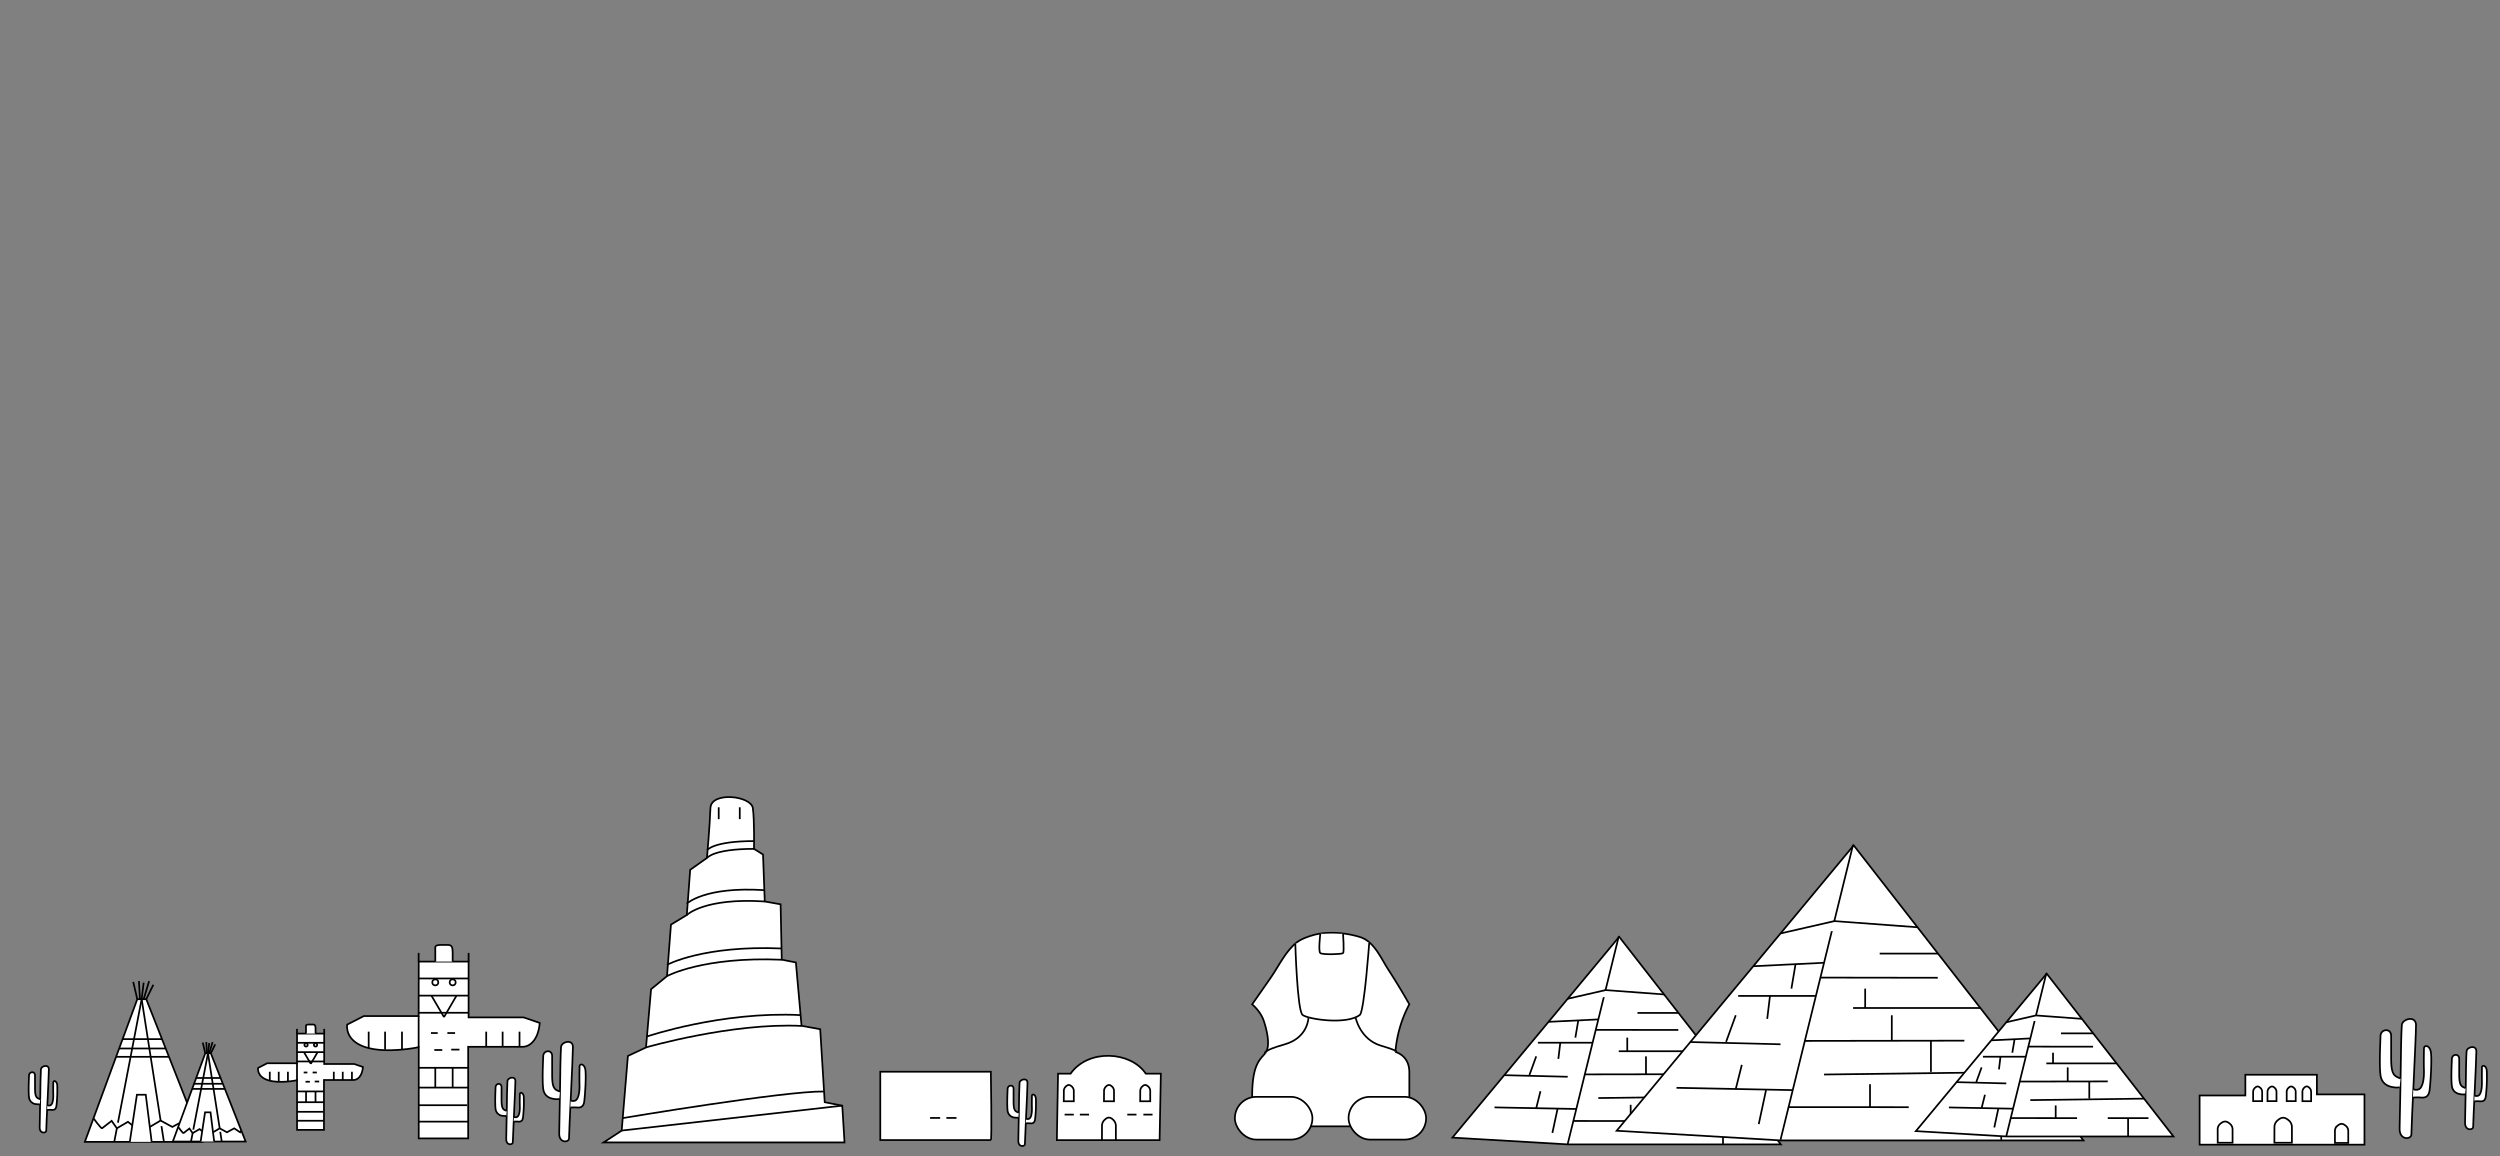 <svg xmlns="http://www.w3.org/2000/svg" viewBox="0 0 1438 665" width="1438" height="665"><rect x="0" y="0" width="1438" height="665" fill="#808080" stroke="none"/><defs><style>.cls-1{fill:#fff;stroke:#000;stroke-miterlimit:10;}</style></defs><title>アートボード 8</title><g id="レイヤー_1" data-name="レイヤー 1"><polygon class="cls-1" points="931.35 538.84 835.42 654.35 901.99 658.26 1024.35 658.26 931.35 538.84"/><line class="cls-1" x1="931.11" y1="538.59" x2="901.74" y2="658.02"/><polyline class="cls-1" points="901.74 574.49 923.51 569.5 957.17 572"/><line class="cls-1" x1="941.88" y1="582.64" x2="965.46" y2="582.64"/><line class="cls-1" x1="917.89" y1="592.37" x2="965.37" y2="592.43"/><line class="cls-1" x1="931.11" y1="604.67" x2="982.61" y2="604.67"/><line class="cls-1" x1="936" y1="596.84" x2="936" y2="604.67"/><line class="cls-1" x1="911.59" y1="617.99" x2="976.14" y2="617.88"/><line class="cls-1" x1="946.77" y1="607.61" x2="946.77" y2="617.88"/><line class="cls-1" x1="919.36" y1="631.59" x2="1002.73" y2="630.51"/><line class="cls-1" x1="962.61" y1="617.99" x2="962.61" y2="630.51"/><line class="cls-1" x1="905" y1="644.78" x2="953.62" y2="644.8"/><line class="cls-1" x1="937.97" y1="644.78" x2="937.96" y2="635.5"/><line class="cls-1" x1="976.14" y1="644.8" x2="1005.99" y2="644.8"/><line class="cls-1" x1="991.07" y1="644.8" x2="991.07" y2="658.02"/><line class="cls-1" x1="890.72" y1="587.76" x2="919.36" y2="586.36"/><line class="cls-1" x1="907.82" y1="586.93" x2="906.15" y2="596.84"/><line class="cls-1" x1="884.61" y1="599.77" x2="916.06" y2="599.77"/><line class="cls-1" x1="897.48" y1="599.77" x2="896.36" y2="609.07"/><line class="cls-1" x1="865.24" y1="618.44" x2="901.74" y2="619.35"/><line class="cls-1" x1="883.63" y1="607.61" x2="879.72" y2="618.37"/><line class="cls-1" x1="859.65" y1="636.97" x2="906.69" y2="637.89"/><line class="cls-1" x1="886.08" y1="627.67" x2="883.63" y2="637.44"/><line class="cls-1" x1="895.89" y1="637.89" x2="892.93" y2="651.66"/><polygon class="cls-1" points="1066.24 486.24 929.89 650.41 1024.5 655.98 1198.42 655.98 1066.24 486.24"/><line class="cls-1" x1="1065.89" y1="485.89" x2="1024.15" y2="655.63"/><polyline class="cls-1" points="1024.15 536.91 1055.09 529.82 1102.94 533.36"/><line class="cls-1" x1="1081.2" y1="548.5" x2="1114.73" y2="548.5"/><line class="cls-1" x1="1047.1" y1="562.31" x2="1114.59" y2="562.41"/><line class="cls-1" x1="1065.89" y1="579.8" x2="1139.1" y2="579.8"/><line class="cls-1" x1="1072.85" y1="568.67" x2="1072.85" y2="579.8"/><line class="cls-1" x1="1038.15" y1="598.73" x2="1129.9" y2="598.59"/><line class="cls-1" x1="1088.16" y1="583.98" x2="1088.16" y2="598.59"/><line class="cls-1" x1="1049.2" y1="618.06" x2="1167.7" y2="616.53"/><line class="cls-1" x1="1110.67" y1="598.73" x2="1110.67" y2="616.53"/><line class="cls-1" x1="1028.78" y1="636.81" x2="1097.9" y2="636.85"/><line class="cls-1" x1="1075.64" y1="636.81" x2="1075.63" y2="623.63"/><line class="cls-1" x1="1129.9" y1="636.85" x2="1172.33" y2="636.85"/><line class="cls-1" x1="1151.11" y1="636.85" x2="1151.11" y2="655.63"/><line class="cls-1" x1="1008.49" y1="555.77" x2="1049.2" y2="553.78"/><line class="cls-1" x1="1032.79" y1="554.59" x2="1030.42" y2="568.67"/><line class="cls-1" x1="999.81" y1="572.85" x2="1044.51" y2="572.85"/><line class="cls-1" x1="1018.09" y1="572.85" x2="1016.5" y2="586.06"/><line class="cls-1" x1="972.28" y1="599.38" x2="1024.15" y2="600.67"/><line class="cls-1" x1="998.41" y1="583.98" x2="992.85" y2="599.28"/><line class="cls-1" x1="964.33" y1="625.72" x2="1031.19" y2="627.03"/><line class="cls-1" x1="1001.89" y1="612.5" x2="998.41" y2="626.38"/><line class="cls-1" x1="1015.83" y1="627.03" x2="1011.63" y2="646.59"/><polygon class="cls-1" points="1177.25 560.03 1102 650.63 1154.21 653.7 1250.19 653.7 1177.25 560.03"/><line class="cls-1" x1="1177.06" y1="559.84" x2="1154.02" y2="653.51"/><polyline class="cls-1" points="1154.02 587.99 1171.1 584.08 1197.5 586.03"/><line class="cls-1" x1="1185.5" y1="594.39" x2="1204" y2="594.39"/><line class="cls-1" x1="1166.68" y1="602.01" x2="1203.93" y2="602.06"/><line class="cls-1" x1="1177.06" y1="611.66" x2="1217.46" y2="611.66"/><line class="cls-1" x1="1180.9" y1="605.52" x2="1180.9" y2="611.66"/><line class="cls-1" x1="1161.74" y1="622.11" x2="1212.37" y2="622.03"/><line class="cls-1" x1="1189.34" y1="613.97" x2="1189.34" y2="622.03"/><line class="cls-1" x1="1167.84" y1="632.78" x2="1233.24" y2="631.93"/><line class="cls-1" x1="1201.76" y1="622.11" x2="1201.76" y2="631.93"/><line class="cls-1" x1="1156.58" y1="643.12" x2="1194.72" y2="643.14"/><line class="cls-1" x1="1182.43" y1="643.12" x2="1182.43" y2="635.85"/><line class="cls-1" x1="1212.37" y1="643.14" x2="1235.79" y2="643.14"/><line class="cls-1" x1="1224.08" y1="643.14" x2="1224.08" y2="653.51"/><line class="cls-1" x1="1145.38" y1="598.4" x2="1167.84" y2="597.3"/><line class="cls-1" x1="1158.79" y1="597.75" x2="1157.48" y2="605.52"/><line class="cls-1" x1="1140.59" y1="607.82" x2="1165.26" y2="607.82"/><line class="cls-1" x1="1150.68" y1="607.82" x2="1149.8" y2="615.12"/><line class="cls-1" x1="1125.39" y1="622.46" x2="1154.02" y2="623.18"/><line class="cls-1" x1="1139.82" y1="613.97" x2="1136.75" y2="622.41"/><line class="cls-1" x1="1121.01" y1="637" x2="1157.9" y2="637.72"/><line class="cls-1" x1="1141.74" y1="629.71" x2="1139.82" y2="637.37"/><line class="cls-1" x1="1149.43" y1="637.72" x2="1147.11" y2="648.52"/><path class="cls-1" d="M607.9,655.82H667l.72-38.23h-8.65c-8.66-13-33.18-14.42-43.28,0h-7.21Z"/><path class="cls-1" d="M611.88,633.46h5.77v-5.83a3.46,3.46,0,0,0-.86-2.38c-1.5-1.55-2.54-1.55-4,0a3.46,3.46,0,0,0-.87,2.38Z"/><path class="cls-1" d="M635,633.46h5.77v-5.83a3.46,3.46,0,0,0-.87-2.38c-1.5-1.55-2.54-1.55-4,0a3.46,3.46,0,0,0-.86,2.38Z"/><path class="cls-1" d="M633.84,655.82h8v-8.08a4.75,4.75,0,0,0-1.2-3.29c-2.07-2.15-3.51-2.15-5.58,0a4.75,4.75,0,0,0-1.2,3.29Z"/><path class="cls-1" d="M655.84,633.46h5.77v-5.83a3.42,3.42,0,0,0-.87-2.38c-1.49-1.55-2.53-1.55-4,0a3.46,3.46,0,0,0-.87,2.38Z"/><line class="cls-1" x1="612.37" y1="641.12" x2="617.65" y2="641.12"/><line class="cls-1" x1="621.13" y1="641.12" x2="626.41" y2="641.12"/><line class="cls-1" x1="648.41" y1="641.12" x2="653.7" y2="641.12"/><line class="cls-1" x1="657.66" y1="641.12" x2="662.94" y2="641.12"/><polygon class="cls-1" points="1265.22 630.12 1291.53 630.12 1291.53 618.19 1332.67 618.19 1332.67 629.5 1360.04 629.5 1360.04 658.41 1265.22 658.41 1265.22 630.12"/><path class="cls-1" d="M1296,633.37h5.19v-5.24a3.14,3.14,0,0,0-.78-2.14c-1.35-1.39-2.28-1.39-3.63,0a3.14,3.14,0,0,0-.78,2.14Z"/><path class="cls-1" d="M1304.26,633.37h5.18v-5.24a3.1,3.1,0,0,0-.78-2.14c-1.34-1.39-2.28-1.39-3.62,0a3.14,3.14,0,0,0-.78,2.14Z"/><path class="cls-1" d="M1315.31,633.37h5.18v-5.24a3.1,3.1,0,0,0-.78-2.14c-1.34-1.39-2.28-1.39-3.62,0a3.1,3.1,0,0,0-.78,2.14Z"/><path class="cls-1" d="M1324.36,633.42h5v-5.3a3.23,3.23,0,0,0-.76-2.16c-1.3-1.41-2.2-1.41-3.5,0a3.28,3.28,0,0,0-.75,2.16Z"/><path class="cls-1" d="M1308.23,657.29h10.07v-8.94a4.94,4.94,0,0,0-1.52-3.65c-2.61-2.37-4.42-2.37-7,0a4.94,4.94,0,0,0-1.52,3.65Z"/><path class="cls-1" d="M1275.62,657.29h8.55v-7.6a4.19,4.19,0,0,0-1.29-3.09c-2.22-2-3.76-2-6,0a4.18,4.18,0,0,0-1.28,3.09Z"/><path class="cls-1" d="M1343.05,657.4h7.67v-6.81a3.76,3.76,0,0,0-1.15-2.78c-2-1.81-3.37-1.81-5.36,0a3.76,3.76,0,0,0-1.16,2.78Z"/><path class="cls-1" d="M510.43,629.62H514V626a2.09,2.09,0,0,0-.54-1.47c-.92-1-1.56-1-2.49,0a2.13,2.13,0,0,0-.53,1.47Z"/><path class="cls-1" d="M517.59,629.62h3.56V626a2.09,2.09,0,0,0-.54-1.47c-.92-1-1.56-1-2.49,0a2.13,2.13,0,0,0-.53,1.47Z"/><path class="cls-1" d="M528.16,629.62h3.57V626a2.09,2.09,0,0,0-.54-1.47c-.92-1-1.57-1-2.49,0a2.09,2.09,0,0,0-.54,1.47Z"/><path class="cls-1" d="M535,629.62h3.57V626a2.09,2.09,0,0,0-.54-1.47c-.92-1-1.57-1-2.49,0A2.09,2.09,0,0,0,535,626Z"/><path class="cls-1" d="M544.35,629.62h3.57V626a2.09,2.09,0,0,0-.54-1.47c-.92-1-1.57-1-2.49,0a2.09,2.09,0,0,0-.54,1.47Z"/><path class="cls-1" d="M551.64,629.62h3.56V626a2.13,2.13,0,0,0-.53-1.47c-.93-1-1.57-1-2.49,0a2.09,2.09,0,0,0-.54,1.47Z"/><path class="cls-1" d="M558.53,655.09h7.64v-7.77a4.62,4.62,0,0,0-1.15-3.17c-2-2.07-3.36-2.07-5.34,0a4.57,4.57,0,0,0-1.15,3.17Z"/><path class="cls-1" d="M506.34,616.46h63.59s.67,39.31,0,39.31H506.34Z"/><line class="cls-1" x1="534.97" y1="643.04" x2="540.79" y2="643.04"/><line class="cls-1" x1="544.35" y1="643.04" x2="550.18" y2="643.04"/><path class="cls-1" d="M745.06,542.76c-5.92,5.16-9.65,13.13-14.12,19.59q-5.33,7.68-10.7,15.33s4.84,4,6.66,9.42,4.14,15,.75,18.89-7.41,7-7.41,24.93v16.94h90.41v-31c0-9.43-7-11.37-8-11.85a69.87,69.87,0,0,1,8-27.35q-5.7-10.06-12-19.79c-4.45-6.89-8.28-16.41-16.46-18.9-10-3.06-20.26-3-26.92-1.07C751.56,539,747.85,540.33,745.06,542.76Z"/><path class="cls-1" d="M745.06,542.76s1.09,38.48,4.16,41,25.35,5.89,33,0c2.57-2.56,5.38-41.74,5.38-41.74"/><path class="cls-1" d="M759.46,537.12s-1.28,10.13,0,11.11,12.3.74,13.06,0,0-11.11,0-11.11"/><path class="cls-1" d="M752.65,585.22s-.1,11.64-13.67,15.48S727.65,606,727.65,606"/><path class="cls-1" d="M779.72,585.22s2.53,12.66,14.57,16.24,8.37,3.57,8.37,3.57"/><rect class="cls-1" x="710.3" y="630.91" width="44.6" height="24.58" rx="12.29"/><rect class="cls-1" x="775.69" y="630.91" width="44.6" height="24.58" rx="12.29"/><path class="cls-1" d="M347.18,657.13H485.77L484.47,636,474.38,634l-2.6-42-10.73-1.95-3.26-36.44L449.66,552,449,520.16l-9.11-1.63-1-27-5.2-3.26s.32-16.26-.65-23.42-24.08-9.76-24.4,0-2,28.63-2,28.63L397,500.31l-1.95,26-9.11,5.53-2.28,29.61L374.5,569l-2.92,33.51-10.41,4.88-3.58,42.94Z"/><line class="cls-1" x1="357.59" y1="650.29" x2="484.47" y2="635.97"/><path class="cls-1" d="M358.18,643.13s93-15.64,115.82-15.3"/><path class="cls-1" d="M371.58,602.47s49.45-14.32,89.47-12.36"/><path class="cls-1" d="M372.12,596.2s42.92-14.63,88.37-12.31"/><path class="cls-1" d="M383.61,561.48s20.83-11.39,66.05-9.44"/><path class="cls-1" d="M383.61,555s20.83-11.39,66.05-9.44"/><path class="cls-1" d="M395,526.34s10.09-10.09,44.9-7.81"/><path class="cls-1" d="M395,519.84s10.09-10.09,44.9-7.81"/><path class="cls-1" d="M406.71,493.48s3.58-5.21,27-5.21"/><path class="cls-1" d="M406.71,489s3.58-5.21,27-5.21"/><line class="cls-1" x1="413.4" y1="464.35" x2="413.4" y2="471.17"/><line class="cls-1" x1="425.51" y1="464.35" x2="425.51" y2="471.17"/><path class="cls-1" d="M240.86,553.1h28.67v32.1h31.61l9.31,3.19c-.73,9.31-5.39,13.72-9.8,13.72H269.29v52.68H240.86V602.35s-18.37,3.92-30.62,0-10.54-13-10.54-13l9.56-4.9H240.8Z"/><line class="cls-1" x1="240.8" y1="548.11" x2="240.8" y2="553.1"/><line class="cls-1" x1="269.54" y1="548.11" x2="269.54" y2="553.1"/><path class="cls-1" d="M250.38,553.1v-8.21c0-1.23,1.94-1.36,3.33-1.36h3.89c2.5,0,2.77,1.52,2.77,4.78v4.79"/><line class="cls-1" x1="240.84" y1="562.82" x2="269.53" y2="562.82"/><line class="cls-1" x1="240.84" y1="572.68" x2="269.53" y2="572.68"/><line class="cls-1" x1="240.84" y1="582.54" x2="269.53" y2="582.54"/><line class="cls-1" x1="240.8" y1="584.47" x2="240.8" y2="602.35"/><line class="cls-1" x1="231.22" y1="593.41" x2="231.22" y2="603.73"/><line class="cls-1" x1="221.5" y1="593.41" x2="221.5" y2="603.73"/><line class="cls-1" x1="212.06" y1="593.41" x2="212.06" y2="602.93"/><line class="cls-1" x1="279.67" y1="593.41" x2="279.67" y2="602.11"/><line class="cls-1" x1="289.11" y1="593.41" x2="289.11" y2="602.11"/><line class="cls-1" x1="298.83" y1="593.41" x2="298.83" y2="602.11"/><line class="cls-1" x1="248.16" y1="572.68" x2="255.38" y2="585.04"/><line class="cls-1" x1="262.6" y1="572.68" x2="255.38" y2="585.04"/><line class="cls-1" x1="247.88" y1="594.2" x2="251.77" y2="594.2"/><line class="cls-1" x1="257.32" y1="594.2" x2="261.76" y2="594.2"/><line class="cls-1" x1="249.82" y1="603.95" x2="254.4" y2="603.95"/><line class="cls-1" x1="259.54" y1="603.73" x2="264.26" y2="603.73"/><line class="cls-1" x1="240.8" y1="614.2" x2="269.29" y2="614.2"/><line class="cls-1" x1="240.8" y1="625.58" x2="269.29" y2="625.58"/><line class="cls-1" x1="250.38" y1="614.2" x2="250.38" y2="625.58"/><line class="cls-1" x1="260.37" y1="614.2" x2="260.37" y2="625.58"/><line class="cls-1" x1="240.86" y1="635.72" x2="268.71" y2="635.72"/><line class="cls-1" x1="240.86" y1="645.16" x2="269.29" y2="645.16"/><circle class="cls-1" cx="250.38" cy="565.05" r="1.74"/><circle class="cls-1" cx="260.37" cy="565.05" r="1.74"/><polygon class="cls-1" points="78.97 574.72 48.8 656.8 116.47 656.8 84.13 574.72 78.97 574.72"/><line class="cls-1" x1="81.48" y1="574.72" x2="65.72" y2="656.8"/><line class="cls-1" x1="94.29" y1="656.8" x2="81.48" y2="574.72"/><polyline class="cls-1" points="74.66 656.8 78.75 629.69 83.84 629.69 87.24 656.8"/><line class="cls-1" x1="70.52" y1="597.7" x2="93.19" y2="597.7"/><line class="cls-1" x1="68.54" y1="603.09" x2="95.13" y2="603.09"/><line class="cls-1" x1="66.78" y1="607.88" x2="97.13" y2="607.88"/><line class="cls-1" x1="76.63" y1="564.79" x2="78.97" y2="574.72"/><line class="cls-1" x1="79.91" y1="564.27" x2="80.51" y2="574.72"/><line class="cls-1" x1="82.63" y1="565.21" x2="81.48" y2="574.72"/><line class="cls-1" x1="85.77" y1="564.34" x2="82.63" y2="574.72"/><line class="cls-1" x1="88.2" y1="566.43" x2="84.13" y2="574.72"/><path class="cls-1" d="M53.78,643.24s4.41,6.09,4.94,5.74,5.5-4.26,5.5-4.26l3,4.27,6.38-3.73,2.5,2"/><polyline class="cls-1" points="86.16 648.21 92.38 644.55 99.14 648.21 105.88 644.55 111.37 648.21 112.37 646.38"/><path class="cls-1" d="M322.18,624c0-4.88.27-18.71.53-21.77s6.83-4.77,6.83,0c0,5.86-2.24,48.65-2.24,52.59,0,2.38-5.84,3-5.64-3C321.77,648.39,322.18,624,322.18,624Z"/><path class="cls-1" d="M322.12,627.9c-3-1.16-4.53-1.55-4.53-9.69V607.44c0-3.94-5-3.41-5.12,0s-.66,14.18,0,18.91,4.49,5.51,6.31,5.77a7.92,7.92,0,0,0,2.87,0"/><path class="cls-1" d="M328.24,633a3.37,3.37,0,0,0,2.74,0c1.44-.65,2.49-4,2.36-9s0-8.3,0-10.4,3-1.84,3.41,2.1-.14,12.93-.66,17.62-3.68,3.65-5.38,3.65-2.67.1-2.67.1"/><path class="cls-1" d="M1418.34,622.73c0-4,.21-15.45.43-18s5.63-3.94,5.63,0c0,4.84-1.84,40.16-1.84,43.42,0,2-4.82,2.49-4.66-2.49C1418,642.85,1418.34,622.73,1418.34,622.73Z"/><path class="cls-1" d="M1418.28,625.94c-2.44-1-3.74-1.29-3.74-8v-8.88c0-3.25-4.12-2.82-4.22,0s-.55,11.7,0,15.6,3.7,4.55,5.21,4.77a6.66,6.66,0,0,0,2.37,0"/><path class="cls-1" d="M1423.34,630.18a2.79,2.79,0,0,0,2.26,0c1.19-.54,2.05-3.31,2-7.45s0-6.85,0-8.59,2.48-1.52,2.8,1.73a94.66,94.66,0,0,1-.54,14.55c-.43,3.88-3,3-4.44,3s-2.2.08-2.2.08"/><path class="cls-1" d="M586.09,637.43c0-3.27.18-12.53.35-14.58s4.57-3.19,4.57,0c0,3.93-1.49,32.56-1.49,35.21,0,1.59-3.91,2-3.78-2C585.81,653.74,586.09,637.43,586.09,637.43Z"/><path class="cls-1" d="M586,640c-2-.78-3-1-3-6.49v-7.2c0-2.64-3.33-2.29-3.42,0s-.44,9.49,0,12.65a4.41,4.41,0,0,0,4.22,3.87,5.61,5.61,0,0,0,1.92,0"/><path class="cls-1" d="M590.14,643.47a2.28,2.28,0,0,0,1.84,0c1-.44,1.67-2.68,1.58-6s0-5.56,0-7,2-1.24,2.27,1.4a77.41,77.41,0,0,1-.44,11.8c-.35,3.14-2.46,2.44-3.6,2.44s-1.78.06-1.78.06"/><polygon class="cls-1" points="118.07 605.83 99.41 656.6 141.28 656.6 121.27 605.83 118.07 605.83"/><line class="cls-1" x1="119.63" y1="605.83" x2="109.88" y2="656.6"/><line class="cls-1" x1="127.55" y1="656.6" x2="119.63" y2="605.83"/><polyline class="cls-1" points="115.41 656.6 117.94 639.83 121.09 639.83 123.19 656.6"/><line class="cls-1" x1="112.85" y1="620.05" x2="126.87" y2="620.05"/><line class="cls-1" x1="111.62" y1="623.38" x2="128.07" y2="623.38"/><line class="cls-1" x1="110.53" y1="626.34" x2="129.31" y2="626.34"/><line class="cls-1" x1="116.63" y1="599.69" x2="118.07" y2="605.83"/><line class="cls-1" x1="118.66" y1="599.37" x2="119.03" y2="605.83"/><line class="cls-1" x1="120.34" y1="599.95" x2="119.63" y2="605.83"/><line class="cls-1" x1="122.28" y1="599.41" x2="120.34" y2="605.83"/><line class="cls-1" x1="123.78" y1="600.7" x2="121.27" y2="605.83"/><path class="cls-1" d="M102.49,648.22s2.73,3.76,3.06,3.55,3.4-2.64,3.4-2.64l1.86,2.64,4-2.31,1.54,1.24"/><polyline class="cls-1" points="122.53 651.29 126.37 649.03 130.55 651.29 134.72 649.03 138.12 651.29 138.74 650.16"/><path class="cls-1" d="M291.53,636.43c0-3.27.17-12.53.35-14.58s4.57-3.19,4.57,0c0,3.93-1.49,32.56-1.49,35.21,0,1.59-3.91,2-3.78-2C291.25,652.74,291.53,636.43,291.53,636.43Z"/><path class="cls-1" d="M291.48,639c-2-.78-3-1-3-6.49v-7.2c0-2.64-3.33-2.29-3.42,0s-.44,9.49,0,12.65a4.41,4.41,0,0,0,4.22,3.87,5.64,5.64,0,0,0,1.92,0"/><path class="cls-1" d="M295.58,642.47a2.28,2.28,0,0,0,1.84,0c1-.44,1.67-2.68,1.58-6s0-5.56,0-7,2-1.24,2.28,1.4a77.41,77.41,0,0,1-.44,11.8c-.35,3.14-2.46,2.44-3.6,2.44s-1.78.06-1.78.06"/><path class="cls-1" d="M23.18,629.69c0-3.27.17-12.53.35-14.58s4.57-3.19,4.57,0c0,3.93-1.5,32.56-1.5,35.2,0,1.6-3.91,2-3.78-2C22.9,646,23.18,629.69,23.18,629.69Z"/><path class="cls-1" d="M23.13,632.29c-2-.78-3-1-3-6.49v-7.2c0-2.64-3.34-2.29-3.43,0s-.44,9.48,0,12.65a4.4,4.4,0,0,0,4.23,3.86,5.33,5.33,0,0,0,1.92,0"/><path class="cls-1" d="M27.23,635.73a2.26,2.26,0,0,0,1.83,0c1-.44,1.67-2.69,1.58-6s0-5.56,0-7,2-1.24,2.28,1.4a78.54,78.54,0,0,1-.44,11.79c-.35,3.15-2.46,2.44-3.6,2.44s-1.79.07-1.79.07"/><path class="cls-1" d="M1380.89,615.7c0-5.85.32-22.4.63-26.06s8.17-5.71,8.17,0c0,7-2.67,58.22-2.67,62.94,0,2.85-7,3.62-6.76-3.61C1380.4,644.87,1380.89,615.7,1380.89,615.7Z"/><path class="cls-1" d="M1380.81,620.36c-3.53-1.4-5.42-1.87-5.42-11.61V595.87c0-4.72-6-4.09-6.12,0s-.79,17,0,22.62,5.37,6.6,7.55,6.91a9.61,9.61,0,0,0,3.44,0"/><path class="cls-1" d="M1388.14,626.5a4,4,0,0,0,3.28,0c1.73-.78,3-4.8,2.83-10.8s0-9.93,0-12.45,3.6-2.21,4.07,2.51-.16,15.47-.79,21.09-4.39,4.37-6.44,4.37-3.18.12-3.18.12"/><path class="cls-1" d="M170.86,594.53h15.61V612h17.22l5.07,1.74c-.4,5.07-2.94,7.47-5.34,7.47H186.34V649.9H170.86V621.34s-10,2.14-16.68,0-5.73-7.07-5.73-7.07l5.2-2.67h17.18Z"/><line class="cls-1" x1="170.83" y1="591.8" x2="170.83" y2="594.53"/><line class="cls-1" x1="186.48" y1="591.8" x2="186.48" y2="594.53"/><path class="cls-1" d="M176,594.53v-4.48c0-.67,1.06-.74,1.82-.74H180c1.36,0,1.51.83,1.51,2.61v2.61"/><line class="cls-1" x1="170.85" y1="599.82" x2="186.47" y2="599.82"/><line class="cls-1" x1="170.85" y1="605.19" x2="186.47" y2="605.19"/><line class="cls-1" x1="170.85" y1="610.55" x2="186.47" y2="610.55"/><line class="cls-1" x1="170.83" y1="611.6" x2="170.83" y2="621.34"/><line class="cls-1" x1="165.61" y1="616.47" x2="165.61" y2="622.09"/><line class="cls-1" x1="160.32" y1="616.47" x2="160.32" y2="622.09"/><line class="cls-1" x1="155.18" y1="616.47" x2="155.18" y2="621.66"/><line class="cls-1" x1="192" y1="616.47" x2="192" y2="621.21"/><line class="cls-1" x1="197.14" y1="616.47" x2="197.14" y2="621.21"/><line class="cls-1" x1="202.43" y1="616.47" x2="202.43" y2="621.21"/><line class="cls-1" x1="174.83" y1="605.19" x2="178.77" y2="611.91"/><line class="cls-1" x1="182.7" y1="605.19" x2="178.77" y2="611.91"/><line class="cls-1" x1="174.68" y1="616.9" x2="176.8" y2="616.9"/><line class="cls-1" x1="179.82" y1="616.9" x2="182.24" y2="616.9"/><line class="cls-1" x1="175.74" y1="622.21" x2="178.24" y2="622.21"/><line class="cls-1" x1="181.03" y1="622.09" x2="183.6" y2="622.09"/><line class="cls-1" x1="170.83" y1="627.79" x2="186.34" y2="627.79"/><line class="cls-1" x1="170.83" y1="633.99" x2="186.34" y2="633.99"/><line class="cls-1" x1="176.04" y1="627.79" x2="176.04" y2="633.99"/><line class="cls-1" x1="181.49" y1="627.79" x2="181.49" y2="633.99"/><line class="cls-1" x1="170.86" y1="639.51" x2="186.02" y2="639.51"/><line class="cls-1" x1="170.86" y1="644.65" x2="186.34" y2="644.65"/><circle class="cls-1" cx="176.04" cy="601.03" r="0.95"/><circle class="cls-1" cx="181.49" cy="601.03" r="0.95"/></g></svg>